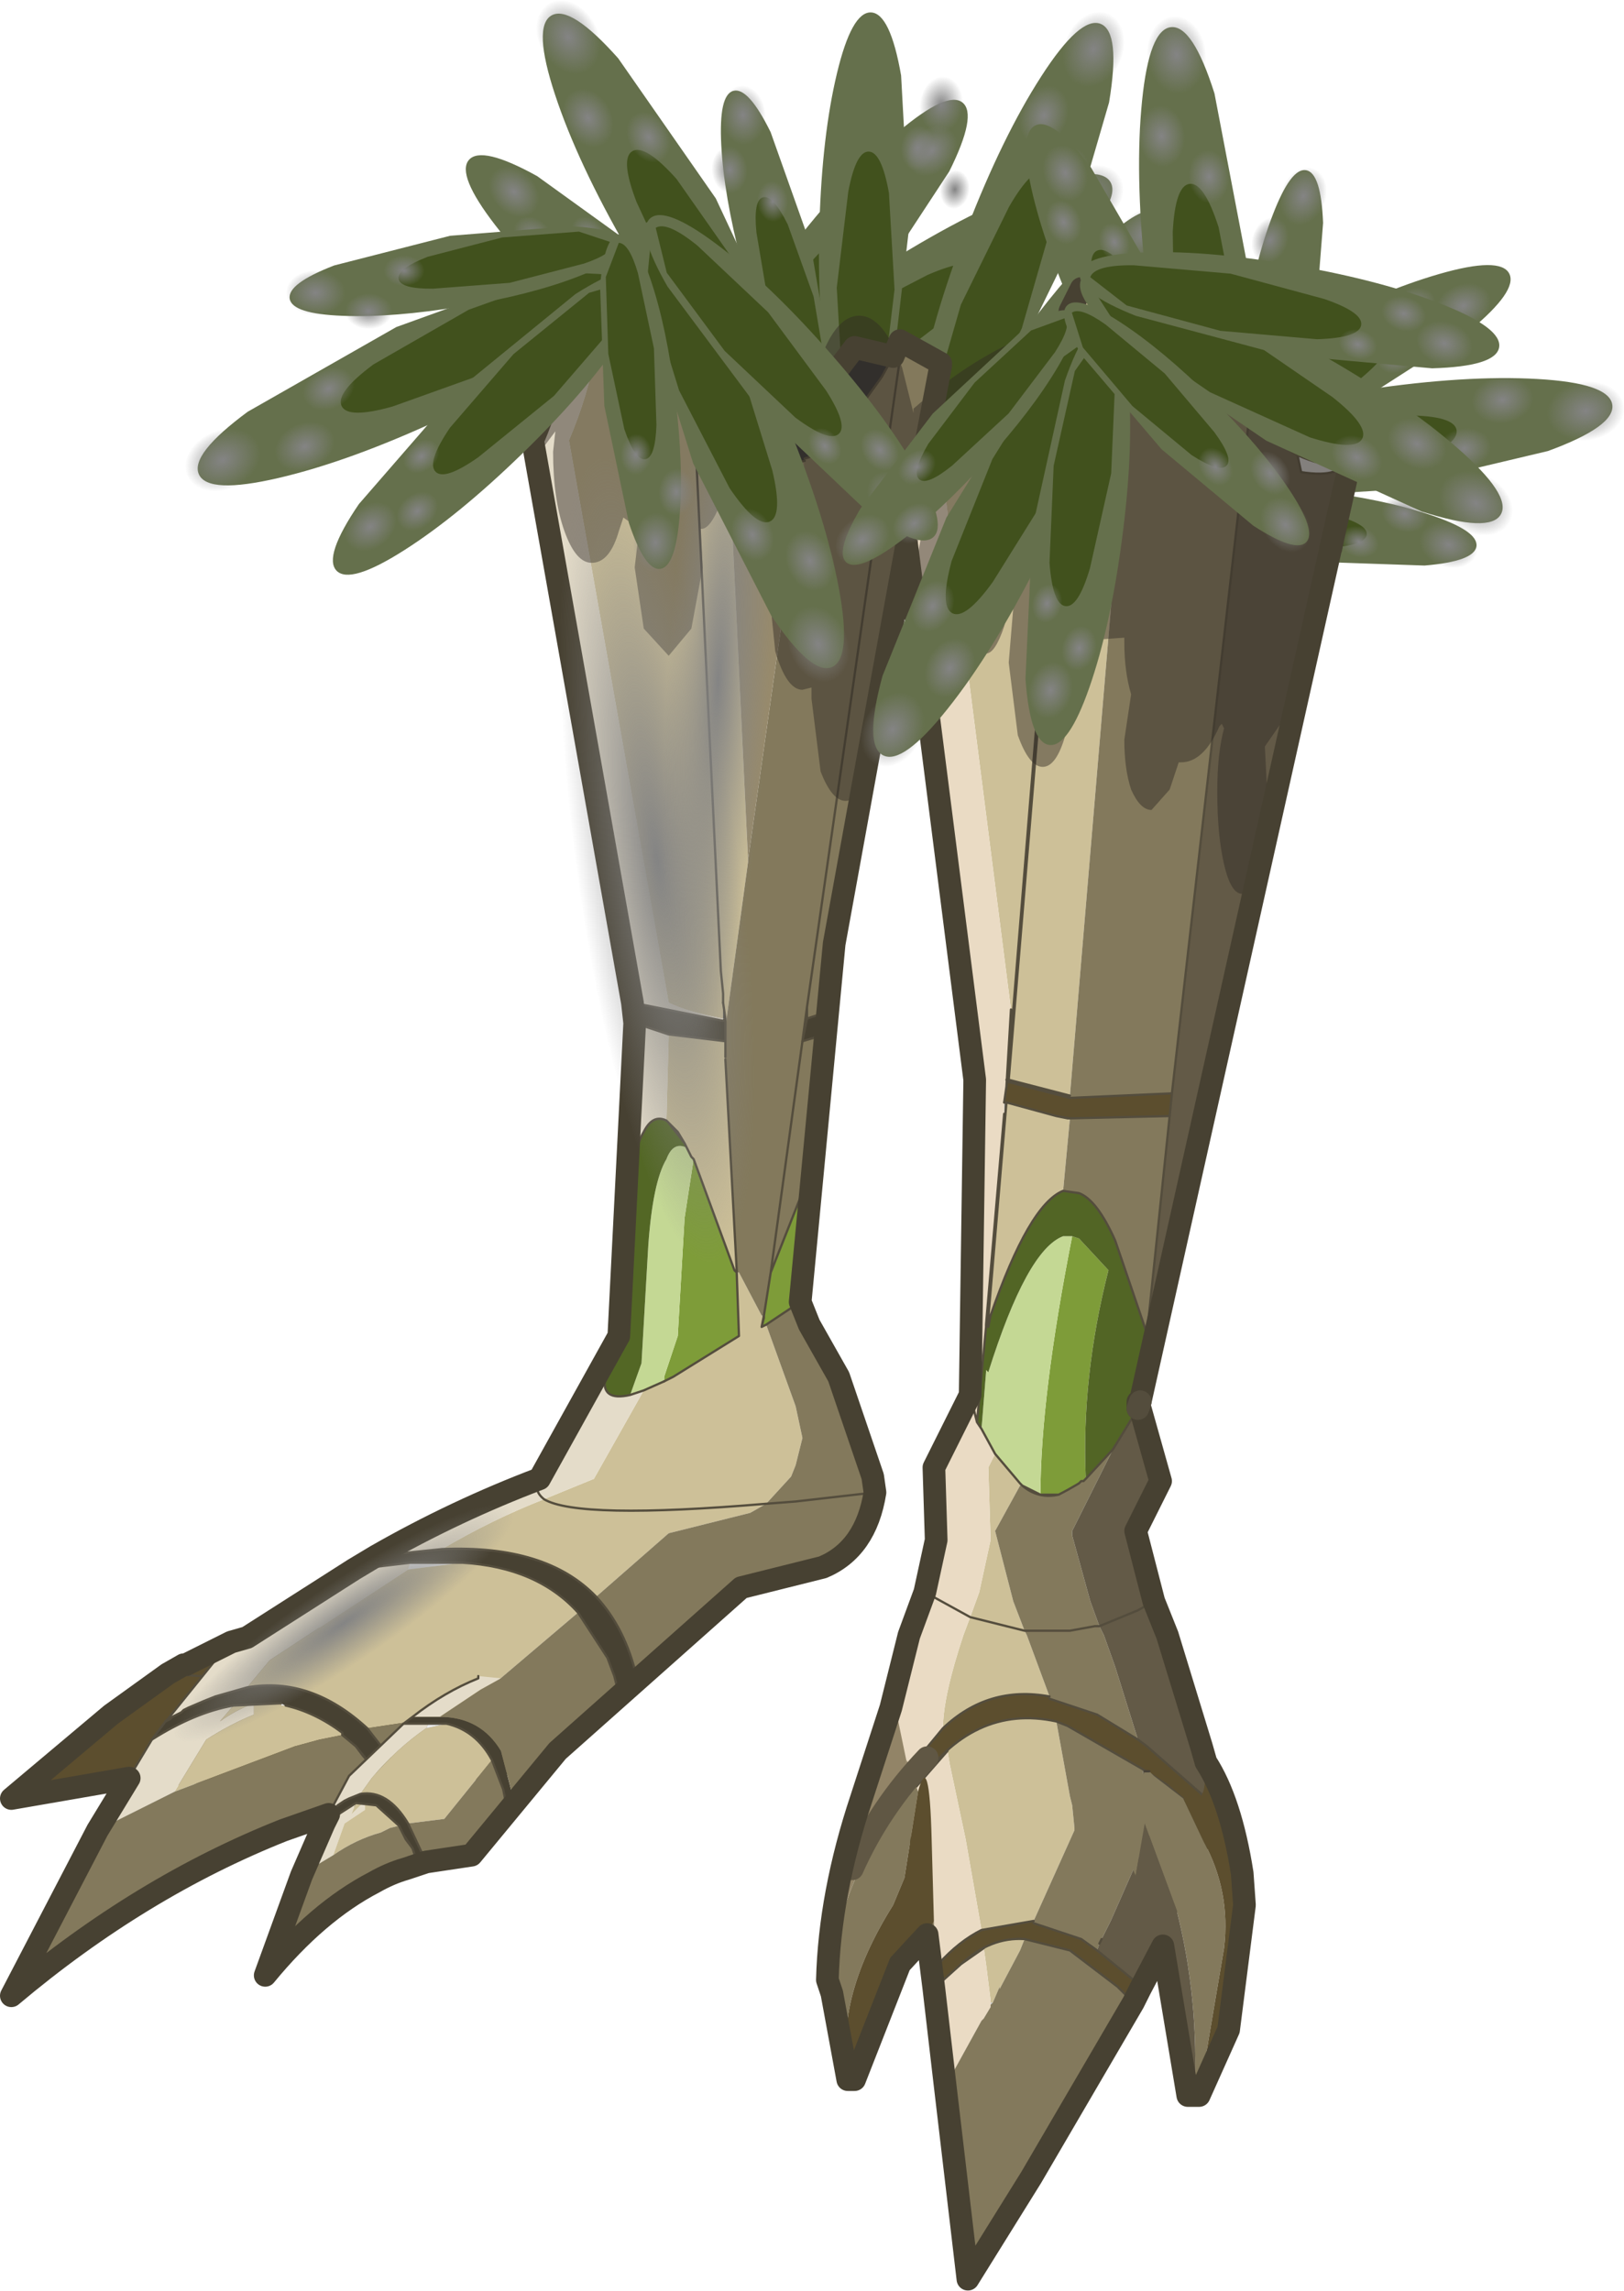 <svg viewBox="0 0 64.336 90.742" xmlns="http://www.w3.org/2000/svg" xmlns:xlink="http://www.w3.org/1999/xlink"><g transform="translate(-242.25 -156.77)"><use transform="scale(1.926) rotate(57.519 -2.726 177.001)" width="2.1" height="9.9" xlink:href="#a"/><use transform="scale(1.347) rotate(72.838 19.6 205.559)" width="2.1" height="9.9" xlink:href="#a"/><use transform="rotate(38.174 -91.312 482.969) scale(1.703)" width="2.1" height="9.9" xlink:href="#a"/><use transform="matrix(.152 .243 -.321 .2 286 162.79)" width="8.1" height="8.1" xlink:href="#b"/><use transform="matrix(.12 .193 -.255 .159 282.73 164.11)" width="8.1" height="8.1" xlink:href="#b"/><use transform="matrix(.104 .167 -.221 .138 281.99 166.69)" width="8.1" height="8.1" xlink:href="#b"/><use transform="matrix(.027 .217 -.286 .036 283.61 170.6)" width="8.1" height="8.1" xlink:href="#b"/><use transform="matrix(.022 .172 -.227 .028 281.22 170.38)" width="8.1" height="8.1" xlink:href="#b"/><use transform="matrix(.019 .149 -.196 .025 279.94 172.3)" width="8.1" height="8.1" xlink:href="#b"/><use transform="matrix(.151 .145 -.192 .199 279.33 161.35)" width="8.1" height="8.1" xlink:href="#b"/><use transform="matrix(.119 .115 -.152 .158 277.47 162.46)" width="8.1" height="8.1" xlink:href="#b"/><use transform="matrix(.103 .1 -.132 .136 277.68 164.75)" width="8.1" height="8.1" xlink:href="#b"/><use transform="rotate(21.124 -278.99 839.973) scale(1.918)" width="2.1" height="9.9" xlink:href="#a"/><use transform="matrix(1.079 .797 -.797 1.079 286.94 164.36)" width="2.1" height="9.9" xlink:href="#a"/><use transform="rotate(1.76 -4979.907 9029.454) scale(1.696)" width="2.1" height="9.9" xlink:href="#a"/><use transform="matrix(.266 .105 -.139 .35 285.06 156.88)" width="8.1" height="8.1" xlink:href="#b"/><use transform="matrix(.211 .084 -.11 .278 283.2 159.88)" width="8.1" height="8.1" xlink:href="#b"/><use transform="matrix(.182 .072 -.096 .241 284.19 162.38)" width="8.1" height="8.1" xlink:href="#b"/><use transform="matrix(.15 .158 -.208 .198 287.79 164.6)" width="8.1" height="8.1" xlink:href="#b"/><use transform="matrix(.119 .125 -.165 .157 285.77 165.82)" width="8.1" height="8.1" xlink:href="#b"/><use transform="matrix(.103 .108 -.143 .136 285.78 168.1)" width="8.1" height="8.1" xlink:href="#b"/><use transform="matrix(.207 .028 -.036 .273 278.85 159.7)" width="8.1" height="8.1" xlink:href="#b"/><use transform="matrix(.164 .022 -.029 .216 278.07 161.67)" width="8.1" height="8.1" xlink:href="#b"/><use transform="matrix(.142 .019 -.025 .187 279.6 163.44)" width="8.1" height="8.1" xlink:href="#b"/><use transform="rotate(-29.968 427.069 -410.893) scale(1.925)" width="2.1" height="9.9" xlink:href="#a"/><use transform="rotate(-14.653 760.005 -969.385) scale(1.347)" width="2.1" height="9.9" xlink:href="#a"/><use transform="rotate(-49.313 308.97 -200.606) scale(1.703)" width="2.1" height="9.9" xlink:href="#a"/><use transform="matrix(.25 -.141 .186 .33 263 157.47)" width="8.1" height="8.1" xlink:href="#b"/><use transform="matrix(.198 -.112 .147 .261 264.15 160.84)" width="8.1" height="8.1" xlink:href="#b"/><use transform="matrix(.172 -.097 .128 .226 266.73 161.68)" width="8.1" height="8.1" xlink:href="#b"/><use transform="matrix(.218 -.018 .023 .287 270.71 160.24)" width="8.1" height="8.1" xlink:href="#b"/><use transform="matrix(.173 -.014 .018 .228 270.38 162.63)" width="8.1" height="8.1" xlink:href="#b"/><use transform="matrix(.149 -.012 .016 .197 272.19 164)" width="8.1" height="8.1" xlink:href="#b"/><use transform="matrix(.152 -.144 .19 .2 261.23 164.14)" width="8.1" height="8.1" xlink:href="#b"/><use transform="matrix(.12 -.114 .151 .159 262.29 165.96)" width="8.1" height="8.1" xlink:href="#b"/><use transform="matrix(.104 -.099 .131 .138 264.62 165.89)" width="8.1" height="8.1" xlink:href="#b"/><use transform="rotate(81.551 53.89 262.704) scale(1.923)" width="2.1" height="9.9" xlink:href="#a"/><use transform="matrix(-.161 1.335 -1.335 -.161 300.91 177)" width="2.1" height="9.9" xlink:href="#a"/><use transform="scale(1.701) rotate(62.204 7.645 195.56)" width="2.1" height="9.9" xlink:href="#a"/><use transform="matrix(.04 .284 -.374 .052 306.42 171.69)" width="8.1" height="8.1" xlink:href="#b"/><use transform="matrix(.031 .225 -.297 .041 302.85 171.53)" width="8.1" height="8.1" xlink:href="#b"/><use transform="matrix(.027 .195 -.257 .036 301.19 173.6)" width="8.1" height="8.1" xlink:href="#b"/><use transform="matrix(-.063 .209 -.275 -.084 301.01 177.84)" width="8.1" height="8.1" xlink:href="#b"/><use transform="matrix(-.05 .166 -.218 -.066 298.98 176.72)" width="8.1" height="8.1" xlink:href="#b"/><use transform="matrix(-.043 .143 -.189 -.057 297.02 177.88)" width="8.1" height="8.1" xlink:href="#b"/><use transform="matrix(.078 .194 -.256 .103 300.94 167.68)" width="8.1" height="8.1" xlink:href="#b"/><use transform="matrix(.062 .154 -.203 .082 298.82 167.92)" width="8.1" height="8.1" xlink:href="#b"/><use transform="matrix(.054 .133 -.176 .071 298.06 170.11)" width="8.1" height="8.1" xlink:href="#b"/><use transform="rotate(-5.933 1668.306 -2686.534) scale(1.923)" width="2.1" height="9.9" xlink:href="#a"/><use transform="rotate(9.384 -848.414 1864.136) scale(1.345)" width="2.1" height="9.9" xlink:href="#a"/><use transform="rotate(-25.282 503.097 -546.672) scale(1.701)" width="2.1" height="9.9" xlink:href="#a"/><use transform="matrix(.285 -.027 .036 .376 287.56 157.53)" width="8.1" height="8.1" xlink:href="#b"/><use transform="matrix(.226 -.021 .028 .298 287.24 161.04)" width="8.1" height="8.1" xlink:href="#b"/><use transform="matrix(.196 -.019 .025 .258 289.25 162.8)" width="8.1" height="8.1" xlink:href="#b"/><use transform="matrix(.206 .072 -.096 .271 293.44 163.15)" width="8.1" height="8.1" xlink:href="#b"/><use transform="matrix(.163 .057 -.076 .215 292.21 165.18)" width="8.1" height="8.1" xlink:href="#b"/><use transform="matrix(.141 .05 -.066 .186 293.37 167.2)" width="8.1" height="8.1" xlink:href="#b"/><use transform="matrix(.197 -.07 .092 .26 283.28 162.85)" width="8.1" height="8.1" xlink:href="#b"/><use transform="matrix(.156 -.055 .073 .206 283.46 164.96)" width="8.1" height="8.1" xlink:href="#b"/><use transform="matrix(.136 -.048 .063 .179 285.59 165.83)" width="8.1" height="8.1" xlink:href="#b"/><use transform="translate(242.25 166.58) scale(1.796)" width="30" height="45.05" xlink:href="#c"/><use transform="matrix(-.783 .106 .532 3.927 269.3 174.5)" width="8.1" height="8.1" xlink:href="#b"/><use transform="matrix(-.195 -.343 -1.646 1.105 263.32 217.97)" width="8.1" height="8.1" xlink:href="#b"/><use transform="matrix(-.495 -.027 -.19 3.478 273.47 169.81)" width="8.1" height="8.1" xlink:href="#b"/><use transform="matrix(-.808 -1.751 1.751 -.808 250.98 177.4)" width="2.1" height="9.9" xlink:href="#a"/><use transform="rotate(-99.451 199 -22.59) scale(1.349)" width="2.1" height="9.9" xlink:href="#a"/><use transform="scale(-1.706) rotate(45.884 49.818 -230.78)" width="2.1" height="9.9" xlink:href="#a"/><use transform="matrix(-.118 -.262 .346 -.156 250.15 176.68)" width="8.1" height="8.1" xlink:href="#b"/><use transform="matrix(-.094 -.208 .274 -.123 253.59 175.8)" width="8.1" height="8.1" xlink:href="#b"/><use transform="matrix(-.081 -.18 .237 -.107 254.64 173.33)" width="8.1" height="8.1" xlink:href="#b"/><use transform="matrix(.002 -.219 .288 .003 253.58 169.24)" width="8.1" height="8.1" xlink:href="#b"/><use transform="matrix(.002 -.173 .229 .002 255.92 169.79)" width="8.1" height="8.1" xlink:href="#b"/><use transform="matrix(.002 -.15 .198 .002 257.45 168.09)" width="8.1" height="8.1" xlink:href="#b"/><use transform="matrix(-.13 -.165 .217 -.171 256.57 178.99)" width="8.1" height="8.1" xlink:href="#b"/><use transform="matrix(-.103 -.131 .172 -.136 258.5 178.1)" width="8.1" height="8.1" xlink:href="#b"/><use transform="matrix(-.089 -.113 .149 -.118 258.7 175.78)" width="8.1" height="8.1" xlink:href="#b"/><use transform="rotate(157.741 120.593 118.467) scale(1.928)" width="2.1" height="9.9" xlink:href="#a"/><use transform="matrix(-1.339 .163 -.163 -1.339 269.81 179.13)" width="2.1" height="9.9" xlink:href="#a"/><use transform="rotate(138.396 106.686 141.722) scale(1.706)" width="2.1" height="9.9" xlink:href="#a"/><use transform="matrix(-.267 .106 -.14 -.352 276.32 183.28)" width="8.1" height="8.1" xlink:href="#b"/><use transform="matrix(-.212 .084 -.111 -.279 275.65 179.78)" width="8.1" height="8.1" xlink:href="#b"/><use transform="matrix(-.183 .073 -.096 -.242 273.19 178.63)" width="8.1" height="8.1" xlink:href="#b"/><use transform="matrix(-.218 -.012 .015 -.288 269.04 179.47)" width="8.1" height="8.1" xlink:href="#b"/><use transform="matrix(-.173 -.009 .012 -.228 269.7 177.22)" width="8.1" height="8.1" xlink:href="#b"/><use transform="matrix(-.15 -.008 .011 -.198 268.01 175.6)" width="8.1" height="8.1" xlink:href="#b"/><use transform="matrix(-.17 .123 -.162 -.225 278.9 176.91)" width="8.1" height="8.1" xlink:href="#b"/><use transform="matrix(-.135 .097 -.128 -.178 278.17 174.92)" width="8.1" height="8.1" xlink:href="#b"/><use transform="matrix(-.117 .084 -.111 -.154 275.85 174.72)" width="8.1" height="8.1" xlink:href="#b"/><use transform="rotate(-153.117 161.938 60.455) scale(1.926)" width="2.1" height="9.9" xlink:href="#a"/><use transform="rotate(-137.799 173.137 36.585) scale(1.347)" width="2.1" height="9.9" xlink:href="#a"/><use transform="rotate(-172.466 148.935 83.853) scale(1.703)" width="2.1" height="9.9" xlink:href="#a"/><use transform="matrix(-.255 -.132 .174 -.336 277.94 187.56)" width="8.1" height="8.1" xlink:href="#b"/><use transform="matrix(-.202 -.105 .138 -.266 280.14 184.73)" width="8.1" height="8.1" xlink:href="#b"/><use transform="matrix(-.175 -.091 .12 -.231 279.42 182.08)" width="8.1" height="8.1" xlink:href="#b"/><use transform="matrix(-.134 -.173 .228 -.176 276.03 179.56)" width="8.1" height="8.1" xlink:href="#b"/><use transform="matrix(-.106 -.137 .18 -.14 278.17 178.62)" width="8.1" height="8.1" xlink:href="#b"/><use transform="matrix(-.092 -.118 .156 -.121 278.32 176.24)" width="8.1" height="8.1" xlink:href="#b"/><use transform="matrix(-.204 -.048 .064 -.269 284.44 185.39)" width="8.1" height="8.1" xlink:href="#b"/><use transform="matrix(-.162 -.038 .051 -.213 285.45 183.46)" width="8.1" height="8.1" xlink:href="#b"/><use transform="matrix(-.14 -.033 .044 -.184 284.12 181.55)" width="8.1" height="8.1" xlink:href="#b"/><use transform="matrix(-.945 1.677 -1.677 -.945 302.7 175.38)" width="2.1" height="9.9" xlink:href="#a"/><use transform="matrix(-.947 .957 -.957 -.947 294.99 177.24)" width="2.1" height="9.9" xlink:href="#a"/><use transform="matrix(-.297 1.677 -1.677 -.297 301.95 168.77)" width="2.1" height="9.9" xlink:href="#a"/><use transform="matrix(-.143 .249 -.328 -.189 302.63 176.46)" width="8.1" height="8.1" xlink:href="#b"/><use transform="matrix(-.114 .197 -.26 -.15 299.9 174.16)" width="8.1" height="8.1" xlink:href="#b"/><use transform="matrix(-.098 .171 -.225 -.13 297.31 174.72)" width="8.1" height="8.1" xlink:href="#b"/><use transform="matrix(-.178 .126 -.166 -.235 294.57 178)" width="8.1" height="8.1" xlink:href="#b"/><use transform="matrix(-.141 .1 -.132 -.186 293.68 175.85)" width="8.1" height="8.1" xlink:href="#b"/><use transform="matrix(-.122 .087 -.114 -.161 291.36 175.55)" width="8.1" height="8.1" xlink:href="#b"/><use transform="matrix(-.057 .202 -.266 -.076 300.78 169.86)" width="8.1" height="8.1" xlink:href="#b"/><use transform="matrix(-.045 .16 -.211 -.06 298.9 168.79)" width="8.1" height="8.1" xlink:href="#b"/><use transform="matrix(-.039 .138 -.182 -.052 296.94 170.06)" width="8.1" height="8.1" xlink:href="#b"/></g><defs><g id="a" fill-rule="evenodd"><path d="M1.8-3.5 2.1 0l-.3 3.5q-.3 1.45-.75 1.45T.3 3.5 0 0t.3-3.5.75-1.45.75 1.45" fill="#65704c" transform="translate(0 4.95)"/><path d="m1.6-.75.2 2.25-.2 2.25-.5.95q-.3-.05-.45-.95L.45 1.5l.2-2.25q.15-.95.45-.95t.5.95" fill="#41511d" transform="translate(0 4.95)"/></g><g id="c"><path d="m6.45 10.45-.05-.05Q6 9.2 5.05 8.85l-.5-.15h-.5L4 8.75h-.15H4l.05-.05h.5l.5.15Q6 9.2 6.4 10.4l.05.05m-.4 1.05H5.9l-1.25-.2-4.65.4 2.2-1.8 1.3-.95.3-.15.05-.05 1-.55 2.4-.3.35-.05 1.75.05.35 1.2.3 1.15v.15l.15.45h-.05l-2.15-.25-1.9.9m4.05-.65-.1-.45.1.45M9.7 9.1l-1.15-.85-.95-.4.95.4 1.15.85M7.25 7.9l.8.35.7.35q.95.7 1.25 1.65-.3-.95-1.25-1.65l-.7-.35-.8-.35M3.5 8.95l1.3.1.2.05.1.05.35.25.6.9-.6-.9-.35-.25L5 9.1l-.2-.05-1.3-.1" fill="#5c4e2e" fill-rule="evenodd" transform="translate(.25 22.5)"/><path d="M4.1 31.25h.15l.05-.05h.5l.5.15q.95.35 1.35 1.55l.05.05m3.55-.2v.15l.1.45M6.3 32.8l-.6-.9-.35-.25-.1-.05-.2-.05-1.3-.1m6.5 1.3Q9.95 31.8 9 31.1l-.7-.35-.8-.35m.35-.05.95.4 1.15.85" fill="none" stroke="#544d3d" stroke-linecap="round" stroke-linejoin="round" stroke-width=".05"/><path d="M6.3 34h-.15l-1.25-.2-4.65.4 2.2-1.8 1.3-.95.3-.15.05-.05 1-.55 2.4-.3.35-.05 1.75.05" fill="none" stroke="#544d3d" stroke-linecap="round" stroke-linejoin="round" stroke-width=".05"/><path d="M15.95.05H16V.1l-.05-.05m1.6-5.8v.25l-.1.5.1-.75M16 .05V.1.05M7.3 10.3v-.05.05m.75.8-.3-.35-.15-.2.45.55" fill="#ccc" fill-rule="evenodd" transform="translate(.25 22.5)"/><path d="m3.4 10 .05-.05h.05l-.1.05m2.65-.35h-.1V9.6l.1.05m2.7-3 .05-.15h1.15l-1.2.15" fill="#ececec" fill-rule="evenodd" transform="translate(.25 22.5)"/><path d="m15.75-19.45-.05-.25.1.25h-.05" fill="#8f8f8f" fill-rule="evenodd" transform="translate(.25 22.5)"/><path d="m16.6 1.1-.05-.05h.05v.05" fill="#666" fill-rule="evenodd" transform="translate(.25 22.5)"/><path d="M15.7-6.05v.2l.05.35h-.05v-.55m.5-12.6q.7.05 1.45-.4l.95-1.25.85.2-.25.45-.9 1.25q-.4.45-.8.55v.05q-.75.2-1.3-.85m-.45 13.8V-5v.15" fill="#333" fill-rule="evenodd" transform="translate(.25 22.5)"/><path d="m14.5-3.2.35.45L14.7-3l-.2-.2m2.1 4.3v-.05l-.05.25.05-.2" fill="#900" fill-rule="evenodd" transform="translate(.25 22.5)"/><path d="m15.7-19.7.05.25.5 10.45v.05l-.5 3.65v-.2l-.05-.35v-.2l-.05-.5-.75-15.65.75 15.65.05.5v.55q-.8-.15-1.2-.35l-2.2-12.4q.85-2 .7-4l1.85.05h.05l.1-.05.7 2.55M14.5-5.15l1.25.15v.4L16 .05h-.05l-.9-2.45-.05-.05-.15-.3-.35-.45-.05-.05.05-1.9m-.55 7.85.45-.2.2-.1 1.45-.9L16 .1h.05l.5.95.05.05-.05.2.1-.05.65 1.8.15.7-.15.6-.1.25-.55.6-.35.2-1.8.45-1.6 1.4Q11.8 6.1 9.5 6.2q1.1-.65 2.25-1.1l1.1-.45 1.1-1.95m2.7 2.5q-4.15.35-4.9-.1.75.45 4.9.1M3.6 11.55l.7-1.15q.55-.35 1.05-.55V9.6q-.4.15-.75.4l.3-.35 1.05-.05v.05h.1q.65.15 1.25.6v.05l-.5.1-.55.15-2.65 1m1.6-2.3.5-.6 3.05-2 1.2-.15q1.65.1 2.55 1.1L9.85 9.85l-2 .3Q6.6 9 5.2 9.25" fill="#cdc098" fill-rule="evenodd" transform="translate(.25 22.5)"/><path d="m1.9 12.4 1.2-2q.95-.6 1.8-.75l-.3.35q.35-.25.75-.4v.25q-.5.2-1.05.55l-.7 1.15-1.7.85m1.55-2.45 1.05-1.3q1.5-1.15 3.05-2L8.8 6.5l-.05.15-3.05 2-.5.6-.7.2-.25.1-.35.15-.1.05-.05.05-.2.1-.05.05h-.05m4.6-3.6q1.75-1 3.6-1.7L13.4 1.5q-.3.55-.3.9-.1.55.55.4l.3-.1-1.1 1.95-1.1.45q-.25-.2-.1-.45-.15.25.1.45-1.15.45-2.25 1.1l-1.45.15m5.5-7.45.2-4.3.75.25-.05 1.9q-.3-.15-.5.25-.3.5-.4 1.9m.15-4.75-2.2-12.4q.85-2 .7-4h.8q.15 2-.7 4l2.2 12.4q.4.2 1.2.35v.05l-2-.4" fill="#e4dcc9" fill-rule="evenodd" transform="translate(.25 22.5)"/><path d="m15.75-5.3.5-3.65V-9l1.25-8.8v-.05q.4-.1.8-.55l.9-1.25.25-.45.15-.35.05.05.85.45v.05L18.15-7.15 18-5.65l-.45.15v-.25l-.1.75.5-.15-.25 2.85-.95 2.4-.15.95h-.05l-.5-.95H16V.05l-.25-4.65v-.7M17.4.75l.2.5.65 1.15.75 2.2.05.35q-.2 1.25-1.15 1.65l-1.8.45-2.3 2q-.25-1.1-.9-1.8l1.6-1.4 1.8-.45.35-.2.55-.6.1-.25.15-.6-.15-.7-.65-1.8.75-.5m-4 8.65-1.95 1.65-2.55.45-1.05-1.35 2-.3L12.5 7.6l.65 1 .15.4.1.4m-5 2.2-.65.2-1.75.6q-3.15 1.25-6 3.65l1.9-3.65 1.7-.85 2.65-1 .55-.15.5-.1.3.25.15.2.3.35.3.4.05.1m11.25-32-2.1 14.65 2.1-14.65M17.45-5l-.7 5.1.7-5.1m1.6 9.95-1.75.2-.65.05.65-.05 1.75-.2" fill="#83795c" fill-rule="evenodd" transform="translate(.25 22.5)"/><path d="m16.25-9-.5-10.45h.05l.35.75.05.05q.55 1.05 1.3.85L16.25-9" fill="#978a6c" fill-rule="evenodd" transform="translate(.25 22.5)"/><path d="M15.75-5.5v.5l-1.25-.15-.75-.25-.05-.45 2 .4v-.05h.05M18-5.65l-.05.5-.5.15.1-.5.45-.15m-4.2 14.7-.4.35-.1-.4-.15-.4-.65-1q-.9-1-2.55-1.1H8.8l-1.25.15.5-.3L9.5 6.2q2.3-.1 3.4 1.05.65.7.9 1.8M8.9 11.5l-.5.1-.05-.1-.3-.4-.45-.55-.3-.25v-.05q-.6-.45-1.25-.6l-.1-.05-1.05.05q-.85.15-1.8.75l.3-.4.1-.05.05-.05.2-.1.05-.05.1-.05.35-.15.25-.1.7-.2q1.4-.25 2.65.9L8.9 11.5" fill="#474132" fill-rule="evenodd" transform="translate(.25 22.5)"/><path d="M17.7-2.3 17.4.75l-.75.5-.1.05.05-.25.15-.95.95-2.4m-2.65-.1.9 2.45.05.05.05 1.4-1.45.9-.2.1v-.1l.3-.9.15-2.6.2-1.3" fill="#7e9c39" fill-rule="evenodd" transform="translate(.25 22.5)"/><path d="m14.9-2.65.1.2.05.05-.2 1.3-.15 2.6-.3.9v.1l-.45.2-.3.1.25-.7.15-2.6q.1-1.4.4-1.9.15-.4.45-.25" fill="#c4d894" fill-rule="evenodd" transform="translate(.25 22.5)"/><path d="m13.4 1.5.15-2.6q.1-1.4.4-1.9.2-.4.5-.25l.25.25.15.25.05.1q-.3-.15-.45.25-.3.5-.4 1.9l-.15 2.6-.25.7q-.65.15-.55-.4 0-.35.3-.9" fill="#536725" fill-rule="evenodd" transform="translate(.25 22.5)"/><path d="M15.95 16.65 16 17v.2M13.65 24l.15-2.6m.2-4.3.75.25 1.25.15v-.3m-2.1 8.1.3-.1.45-.2m3.15-8 .45-.15m-.55.65.5-.15m-2.25-.3-2-.4m2.05 1v.2m0-.2v-.15m-2.85 12.25q.65.7.9 1.8m-.15-6.25q-.65.15-.55-.4 0-.35.3-.9m-.9 6.1.65 1 .15.4.1.4m-6.1.85q-.6-.45-1.25-.6m-.1-.05-1.05.05q-.85.15-1.8.75m.4-.45.05-.05.2-.1.05-.05.1-.05.35-.15.25-.1.7-.2M9.05 29l-1.25.15M3.65 32.5l.1-.05M10.2 29H9.05m-1.5 3.8v-.05m.3.3.15.2.3.35-.45-.55-.3-.25m.75.8.3.4.05.1m-.55-1.45L9.15 34M8.1 32.65q-1.25-1.15-2.65-.9m2.85-2.9 1.45-.15q2.3-.1 3.4 1.05M10.2 29q1.65.1 2.55 1.1" fill="none" stroke="#544d3d" stroke-linecap="round" stroke-linejoin="round" stroke-width=".05"/><path d="m15.95 2.8-.7-2.55-.1.05.75 15.65.05.5v.2m.1-13.6-.1-.25m.5 1.05q.7.05 1.45-.4l.95-1.25.85.2.15-.35.05.05.85.45v.05L18.4 15.35l-.2 2-.25 2.85-.3 3.05.2.5.65 1.15.75 2.2.05.35q-.2 1.25-1.15 1.65l-1.8.45-2.3 2-.4.35-1.95 1.65-2.55.45-.5.1-.65.2-1.75.6q-3.15 1.25-6 3.65l1.9-3.65 1.2-2 .3-.4.05-.05 1.05-1.3q1.5-1.15 3.05-2l.5-.3q1.75-1 3.6-1.7L13.65 24m.15-2.6.2-4.3-.05-.45-2.2-12.4q.85-2 .7-4h.8L15.1.3m1.35 3.55-.05-.05-.35-.75m1.7 1.6q.4-.1.8-.55l.9-1.25.25-.45m-1.95 2.3q-.75.2-1.3-.85m-1.75 15.4.05.05.35.45.15.3.05.05.9 2.45.05.05v-.05L16 17.9m-1.25 1.4.2.2.15.25m-.4-.5q-.3-.15-.5.25-.3.5-.4 1.9m4-4.65V17l-.1.5.1-.75L19.9 2.1m-3.05 21.5v-.05l.15-.95.7-5.1m-1.45 5.1.05 1.4-1.45.9-.2.1m2.15-1.2.05-.25m0 .05-.05.2.1-.05.75-.5m-.75 4.45.65-.05 1.75-.2m-7.3.15q-.25-.2-.1-.45m.1.45q.75.45 4.9.1m1.05-7.5L17 22.6" fill="none" stroke="#544d3d" stroke-linecap="round" stroke-linejoin="round" stroke-width=".05"/><path d="m21.5 1.25.4-4.65v-.25h.05l-.4 4.75-.05.15m1.85-22.3v-.05l.25-.5h.05l-.25.55L22-4.15l1.35.35v.05L22-4.1l-.05-.05.05-.4.1-1.15 1.25-15.35m0 17.75h-.05l-.25-.05.3.05m-1.1 8.1v-.05l.05.05h-.05" fill="#8f8f8f" fill-rule="evenodd" transform="translate(.25 22.5)"/><path d="m19.9-17.55.7.1h-.05l-.65-.1M21.95-4l.1-1.7h.05L22-4.55l-.05.55m6.35-14.25q.05.1.5.25l.65.1q-.05.5-1 .35l-.15-.7M21.55 1.1l.05-.05-.05.25v-.2m.1 15.1-.05.05v-.05h.05m1.7-1.15-1-.25 1 .25" fill="#ccc" fill-rule="evenodd" transform="translate(.25 22.5)"/><path d="m19.9-17.55-.25-.05-.05-.05q1.35-.2 2.4-2.35h.8l-.9 1.8q-.55.7-1.3.75l-.7-.1" fill="#999" fill-rule="evenodd" transform="translate(.25 22.5)"/><path d="M25 1.6V2l-.05.15.05-.55" fill="#630101" fill-rule="evenodd" transform="translate(.25 22.5)"/><path d="M24.9 2.55v.25l-.05.15.05-.4M22.7 5h.4q-.45.1-.8-.2l.4.2" fill="#c20101" fill-rule="evenodd" transform="translate(.25 22.5)"/><path d="M20.6-17.45q.75-.05 1.3-.75l.9-1.8.55-1.05L22.1-5.7h-.05l-1.5-11.75h.05m3.05-4.15 1.3.2v.05l-.15.3L23.35-3.8 22-4.15l1.4-16.9.25-.55m-.6 18.25.25.05h.05l-.15 1.6q-.75.3-1.6 2.75l-.05.05.4-4.75 1.1.3M21.15 7.7l.2-.55L21.6 6l-.05-1.6.15-.3.55.65v.05l-.55 1 .4 1.55.25.65-1.2-.3 1.2.3.05.1.5 1.35q-1.35-.25-2.35.7 0-.7.45-2.05l.15-.4m.25 6.9-.35-2-.35-1.65-.05-.3-.7.8Q21.2 9.6 23.05 10l.3 1.65.05.2.05.5v.05l-.9 2-1.15.2m.2 1.6v-.05l-.1-.8-.05-.35-.5.35q.65-.6 1.4-.55l-.1.25-.45.85v-.05l-.15.35h-.05" fill="#cdc098" fill-rule="evenodd" transform="translate(.25 22.5)"/><path d="m19.6-17.65.05.05.25.05.65.1 1.5 11.75-.1 1.7-.05.35v.25l-.4 4.65v.05l-.2 2.1-.15-.6.15.6.1.15.3.55-.15.3.05 1.6-.25 1.15-.2.55-.15.4q-.45 1.35-.45 2.05l-.95 1.15-.2-.7-.05-.15q-.1-.6.45-2.35l.35-.95L20.4 6l-.05-1.6.8-1.6.1-6.95-1.7-13.35v-.05l.05-.1m1 35.7-.25-2.15.1-.1.5-.45.5-.35.05.35.1.8v.15l-.15.25-.05.05-.8 1.45m-.3-2.55-.6-3.7.05-.05.2-.3.7-.8.05.3.35 1.65.35 2q-.5.25-.95.75l-.15.15m-.15-8.35 1 .55-1-.55" fill="#eadbc4" fill-rule="evenodd" transform="translate(.25 22.5)"/><path d="m24.75 16.2-2.25 3.85-1.4 2.25-.5-4.25.8-1.45.05-.05.15-.25v-.05l.05-.05.15-.35v.05l.45-.85.1-.25 1 .25 1.05.8.35.35m.2-37.55 2.6.45L25.6-3.85l-2.25.1v-.05l1.45-17.25.15-.3m.6 18-.5 4.8-.7-2.05q-.4-.9-.8-1.05l-.35-.05.15-1.6 2.2-.05m-1.85 8 .6-.65-.9 1.8v.1l.4 1.45.2.55h-.1l-.55.1h-1 1l.55-.1h.1l.1.2.25.7.5 1.6-.9-.55-1.05-.35v-.05l-.5-1.35-.05-.1-.25-.65-.4-1.55.55-1h.05q.35.3.8.2.2-.1.45-.25l.05-.05h.05l.05-.05m-1.15 9.75.9-2v-.05l-.05-.5-.05-.2-.3-1.65.25.1 1.65.95.1.6.05.2.05.5v.05l-.15.3-.75 1.7-.25.5-.05.15-.35-.25-1.05-.35v-.05" fill="#83795c" fill-rule="evenodd" transform="translate(.25 22.5)"/><path d="M27.55-20.9h.05l.7 2.65.15.7q.95.15 1-.35l.05.25-4.6 20.6h-.05l.05-.15v-.25l.05-.4L25 2v-.4l.05-.15.5-4.8.05-.5 1.95-17.05m-2.7 24h.05l.45 1.6-.55 1.1.4 1.55.3.75.75 2.45.25 1.3-.2-.15-.05-.1-1.2-1.05-.2-.15-.5-1.6-.25-.7-.1-.2-.2-.55-.4-1.45v-.1l.9-1.8.55-.9m1.7 9.25v.05l-1.65 3.5-.15-.2-.8-.65.05-.15.25-.5.75-1.7.15-.3v-.05l-.05-.5-.05-.2-.1-.6.55.35.05.05.75.65.25.25m-1.35-5-.35.2-.85.35.85-.35.35-.2" fill="#635a47" fill-rule="evenodd" transform="translate(.25 22.5)"/><path d="m21.9-3.65.05-.35.05-.55-.05.4.05.05 1.35.35 2.25-.1-.05.5-2.2.05-.3-.05-1.1-.3h-.05m4.6 15.5.05.5-.25-.25-.75-.65-.05-.05-.55-.35-1.65-.95-.25-.1q-1.85-.4-3.1 1.45l-.2.3-.05.05-.1-.5.95-1.15q1-.95 2.35-.7v.05l1.05.35.9.55.2.15 1.2 1.05.05.1.2.15m-1.6 4.05-.15.3-.35-.35-1.05-.8-1-.25q-.75-.05-1.4.55l-.5.45-.1.1-.05-.4.15-.15q.45-.5.95-.75l1.15-.2v.05l1.05.35.35.25.8.65.15.2" fill="#5c4e2e" fill-rule="evenodd" transform="translate(.25 22.5)"/><path d="m23.4-.7.15.05.65.7q-.6 2.35-.5 4.6l-.05.05h-.05l-.05.05q-.25.15-.45.25h-.4q0-2.15.7-5.7" fill="#7e9c39" fill-rule="evenodd" transform="translate(.25 22.5)"/><path d="m21.4 3.55.1-1.25v-.05l.05.05q.85-2.7 1.65-3h.2q-.7 3.55-.7 5.7l-.4-.2-.05-.05-.55-.65-.3-.55" fill="#c4d894" fill-rule="evenodd" transform="translate(.25 22.5)"/><path d="m21.3 3.4.2-2.1v-.05l.05.05.05-.25q.85-2.45 1.6-2.75l.35.05q.4.15.8 1.05l.7 2.05-.05.15-.05.55-.1.8v.15l-.55.9-.6.65q-.1-2.25.5-4.6l-.65-.7-.15-.05h-.2q-.8.3-1.65 3l-.05-.05v.05l-.1 1.25-.1-.15" fill="#526525" fill-rule="evenodd" transform="translate(.25 22.5)"/><path d="m19.85 4.85.05.05.25.05.7.1q.75-.05 1.3-.75l.9-1.8h-.8q-1.05 2.15-2.4 2.35l-.05.1V5l1.7 13.35-.1 6.95.15.6.2-2.1v-.05l.4-4.65m0-.25.05-.35.1-1.7M20.8 5.05l-.65-.1M27.8 1.6h.05l.7 2.65q.05.1.5.25l.65.1.05.25m-4.6 20.6-.05.15v-.15m.05.15.45 1.6-.55 1.1.4 1.55.3.75.75 2.45.25 1.3.05.5v.05l-1.65 3.5-.15.3-2.25 3.85-1.4 2.25-.5-4.25-.25-2.15-.05-.4-.6-3.7-.1-.5-.2-.7-.05-.15q-.1-.6.45-2.35l.35-.95.25-1.15-.05-1.6.8-1.6m2.2-23.85V1.4l.25-.5h.05l1.3.2m0 .05 2.6.45-1.95 17.05-.05.5-.5 4.8-.05.15v.4m-.1.55v.25m-2.1-22.8.55-1.05-1.25 15.35-.1 1.15-.05.55m.05-.15 1.4-16.9.25-.55m4.65 3.35.15.7q.95.15 1-.35m-7.5 14.25-.4 4.75v.2l.05-.25q.85-2.45 1.6-2.75m1.85 3.15-.7-2.05q-.4-.9-.8-1.05l-.35-.05m.5 6.35.6-.65.55-.9m-2.15 1.9h.4q.2-.1.45-.25l.05-.05h.05l.05-.05m1.25-2.5.05-.55m-3.5-.35.05-.15m.15 3-.3-.55-.1-.15m1.05 4.6h1l.55-.1h.1l.85-.35.35-.2m-2.9-2.55-.05-.05-.55-.65m1 .9-.4-.2q.35.3.8.2m-1.95 2.7 1.2.3m.55 1.5 1.05.35.9.55.2.15 1.2 1.05.05.1.2.15M21.4 30.2l-1-.55m1.25 7.45 1.15-.2m.5-4.4q-1.85-.4-3.1 1.45l.7-.8m4.3.4-1.65-.95-.25-.1m1.9 1.05.55.35.05.05.75.65.25.25m-3.65-2.9q-1.35-.25-2.35.7l-.95 1.15m4.4 3.6.05-.1m-1.5-.35 1.05.35.35.25.8.65.15.2m-4.6-.4.15-.15q.45-.5.95-.75m.05.4-.5.35-.5.45-.1.1m2-1.1q-.75-.05-1.4.55m3.8.85-.35-.35-1.05-.8-1-.25 1 .25m-3.65-3.25.05-.05.2-.3" fill="none" stroke="#544d3d" stroke-linecap="round" stroke-linejoin="round" stroke-width=".05"/><path d="m29.75 4.85-4.6 20.6m-2.95-7.1.05.05 1.35.35m0-.05-1.35-.35m1.35.85h-.05l-.25-.05-1.1-.3m1.4.35-.3-.05m-1.15-.3h.05m1.4.35 2.2-.05m.05-.5-2.25.1" fill="none" stroke="#544d3d" stroke-linecap="round" stroke-linejoin="round" stroke-width=".05"/><path d="m10.8 9.05-.45.25-.9.6h-.6q.7-.55 1.45-.85V9l.5.05M7.6 11.8l-.1.25.25-.25h.05v.15l-.45.3-.25.7-.5.3-.2.15.5-1.15.7-.45m.1-.2-.25.1-.1.05-.15.1-.1.1h-.05l.4-.75 1.2-1.15h.55l-.05.1q-.65.45-1.2 1.1l-.25.35" fill="#e4dcc9" fill-rule="evenodd" transform="translate(.25 22.5)"/><path d="M9.45 9.9q.9 0 1.35.75l.3 1.15-.15.2-.1-.5-.25-.65q-.35-.65-1-.8h-.95l.2-.15h.6m-.9 2.4-.5-.45-.45-.05-.7.45L7 12l.05-.05h.05l.1-.1.15-.1.1-.05.25-.1q.6-.1 1.05.65l.4.85-.15.05-.05-.05-.1-.3-.2-.3-.1-.2" fill="#474132" fill-rule="evenodd" transform="translate(.25 22.5)"/><path d="m7.1 12.95.25-.7.45-.3v-.15h-.05l-.25.25.1-.25.45.05.5.45-.2.05-.2.1q-.55.15-1.05.5m.6-1.35.25-.35q.55-.65 1.2-1.1l.45-.1q.65.15 1 .8l-1.05 1.3-.8.1q-.45-.75-1.05-.65" fill="#cdc098" fill-rule="evenodd" transform="translate(.25 22.5)"/><path d="m9.15 10.15.05-.1h.4l-.45.1" fill="#ececec" fill-rule="evenodd" transform="translate(.25 22.5)"/><path d="m9.45 9.9.9-.6.45-.25h.5l.4-.1 1.1.3v.65l-.75.75-.95 1.15-.3-1.15q-.45-.75-1.35-.75m1.15.95.25.65.1.5-.8.95-1 .15-.4-.85.8-.1 1.05-1.3m-3.5 2.1q.5-.35 1.05-.5l.2-.1.2-.05.15.3.15.2.1.3.05.05-.3.1q-.35.1-.7.3-1.25.65-2.4 2.05l.8-2.2.2-.15.5-.3" fill="#83795c" fill-rule="evenodd" transform="translate(.25 22.5)"/><path d="m8.65 12.5.2.3-.15-.2-.05-.1" fill="#ccc" fill-rule="evenodd" transform="translate(.25 22.5)"/><path d="m10.85 33.35.25.65.1.5m-2.4.3-.5-.45-.45-.05-.7.45m.15-.3h.05l.1-.1.15-.1.1-.05.25-.1q.6-.1 1.05.65m.45-2.2H8.9m.95 0h-.4m1.4.8q-.35-.65-1-.8M9.1 35.3l-.2-.3.05.1.15.2.1.3.05.05m.15-.05-.4-.85m-.1.25-.1-.2" fill="none" stroke="#544d3d" stroke-linecap="round" stroke-linejoin="round" stroke-width=".05"/><path d="m11.35 34.3.95-1.15.75-.75m-2.5-.9v.05q-.75.3-1.45.85m2.1 2.1.15-.2m-4.2.45-.5 1.15m2.25-3.35L7.7 33.7l-.4.75-.05.05-.1.25m1.75-2.2.2-.15m.15 3.25.15-.05m-.15.05-.3.1q-.35.1-.7.3-1.25.65-2.4 2.05l.8-2.2m4.55-1.4-.8.95-1 .15" fill="none" stroke="#544d3d" stroke-linecap="round" stroke-linejoin="round" stroke-width=".05"/><path d="M19.9-18.85v-.1q4.25-3.7 7.8-.45.15-.2.35-.2.35 0 .65.8l.15-.05.5.5.2 1.3-.2 1.25-.35.55-.25 1.2-.35.8-.3 1.1-.45.65.05 1-.15 1.6q-.15.65-.4.65t-.4-.65-.15-1.6q0-.85.15-1.4l-.05-.1-.05.05q-.35.8-.85.8h-.05l-.2.6-.4.45q-.25 0-.45-.45-.15-.45-.15-1.1l.15-1q-.15-.5-.15-1.15v-.1l-.7.05-.1-1.9-.15.05-.2 1.2.1 1.15-.25 1.6q-.2.7-.5.7t-.55-.7l-.2-1.6.1-1.2-.05-.15-.15.55q-.2.6-.4.6l-.35-.6-.2-1.05-.05-.05-.1.35-.3.4-.35-.4q-.15-.35-.15-.85l.15-.85.05-.05-.15-.75v.3q0 1.6-.4 2.75l-.55 1 .05.8-.25 1.6q-.2.65-.5.65t-.55-.65l-.2-1.6v-.25l-.2.05q-.35 0-.6-.85l-.2-1.95V-16q-.3-.1-.5-.6l-.2-1.3q-.4 1.65-.75 1.6l.05.85L15-14.1l-.5.6-.55-.6-.2-1.35.1-.85-.35-.25-.1.3q-.2.7-.6.7-.35 0-.6-.7T11.95-18l.05-.45-.3.4-.15-.9q3-4.05 6.3-1.1.35-.95.85-.95.55 0 .95 1.15l.25 1" fill="#312c24" fill-opacity=".471" fill-rule="evenodd" transform="translate(.25 22.5)"/><path d="M25 11.1h.1l.1.1.65.5.45.95q.6 1.1.45 2.35l-.55 3.25h-.1q.1-2.15-.4-4.1l-.7-1.9-.2 1.15-.4-.9.6-1.4m-5 .45-.3 1.9-.25.6q-1.35 2.15-.95 3.85h-.05L18.1 16v-.3q.05-1.5.9-3l.75-1.8v-.05l.25.7m.25 3.1.1-.25v.15l-.1.1" fill="#83795c" fill-rule="evenodd" transform="translate(.25 22.5)"/><path d="M26.1 18.25h-.15l-.65-3.65-.3-.75-.2-.45.2-1.15.7 1.9q.5 1.95.4 4.1" fill="#635a47" fill-rule="evenodd" transform="translate(.25 22.5)"/><path d="M25.85 11.7q.6.25.45-.85.6.9.85 2.5l.05.7-.35 2.75-.65 1.45.55-3.25q.15-1.25-.45-2.35l-.45-.95M20 11.55q.25-.95.3 1.05l.05 1.8-.1.25-.65.7-1 2.55h-.1q-.4-1.7.95-3.85l.25-.6.3-1.9" fill="#5c4e2e" fill-rule="evenodd" transform="translate(.25 22.5)"/><path d="m18.1 16-.1-.3q.05-1.9.75-4l.7-2.25.3 1.45-.75 1.8q-.85 1.5-.9 3v.3" fill="#928467" fill-rule="evenodd" transform="translate(.25 22.5)"/><path d="M25.25 33.6h.1m-6.5 6.8 1-2.55.65-.7m.1-.1-.1.1m-.8-5.2L19 34.2q-.7 2.1-.75 4l.1.3.35 1.9" fill="none" stroke="#484137" stroke-linecap="round" stroke-linejoin="round" stroke-width=".05"/><path d="M20.45 33.3q-1.05 1.1-1.65 2.45" fill="none" stroke="#605744" stroke-linecap="round" stroke-linejoin="round" stroke-width=".5"/><path d="M25.1 25.6h.05l.45 1.6-.55 1.1.4 1.55.3.75.75 2.45.1.35q.55.85.8 2.45l.05.7-.35 2.75-.65 1.45h-.25l-.55-3.3-.5.95-.15.3-2.25 3.85-1.4 2.25-.5-4.25-.25-2.15-.15-1.2-.6.65-1 2.55h-.15l-.35-1.9-.1-.3q.05-1.9.75-4l.65-2 .4-1.6.35-.95.25-1.15-.05-1.6.8-1.6.1-6.95L20 6.55l-1.6 8.8-.75 7.9.2.5.65 1.15.75 2.2.05.35q-.2 1.25-1.15 1.65l-1.8.45-4.05 3.6-1.9 2.3-1 .15-.45.15q-.35.1-.7.3-1.25.65-2.4 2.05l.8-2.2.5-1.15.1-.2-1 .35q-3.15 1.25-6 3.65l1.9-3.65.7-1.15-2.6.45 2.2-1.85 1.25-.9.35-.2h.05l1-.5.35-.1 2.35-1.5.5-.3q1.75-1 3.6-1.7L13.65 24l.35-6.9-.05-.45-2.2-12.4q.85-2 .7-4l2.7.05.1-.05.8 2.8.35.75.05.05q.7.05 1.45-.4l.95-1.25.85.2.15-.35.9.5v.05l-.4 2.1q1.05-.45 1.9-2.2h.8l.55-1.05V1.4l.25-.5h.05l1.3.2v.05l2.6.45h.05l.7 2.65q.05.1.5.25l.65.1.05.25-4.6 20.6m-.05.15v-.15h.05" fill="none" stroke="#474132" stroke-linecap="round" stroke-linejoin="round" stroke-width=".5"/><path d="m25.15 25.45-.05.15z" fill="none" stroke="#544d3d" stroke-linecap="round" stroke-linejoin="round" stroke-width=".5"/></g><radialGradient id="d" cx="0" cy="0" r="819.2" gradientTransform="translate(4.05) scale(.005)" gradientUnits="userSpaceOnUse"><stop stop-color="#848484" offset="0"/><stop stop-color="#848484" stop-opacity="0" offset="1"/></radialGradient><path d="M4.05-4.05q1.7 0 2.85 1.15Q8.1-1.7 8.1 0T6.9 2.85q-1.15 1.2-2.85 1.2t-2.9-1.2Q0 1.7 0 0t1.15-2.9q1.2-1.15 2.9-1.15" fill="url(#d)" fill-rule="evenodd" transform="translate(0 4.05)" id="b"/></defs></svg>